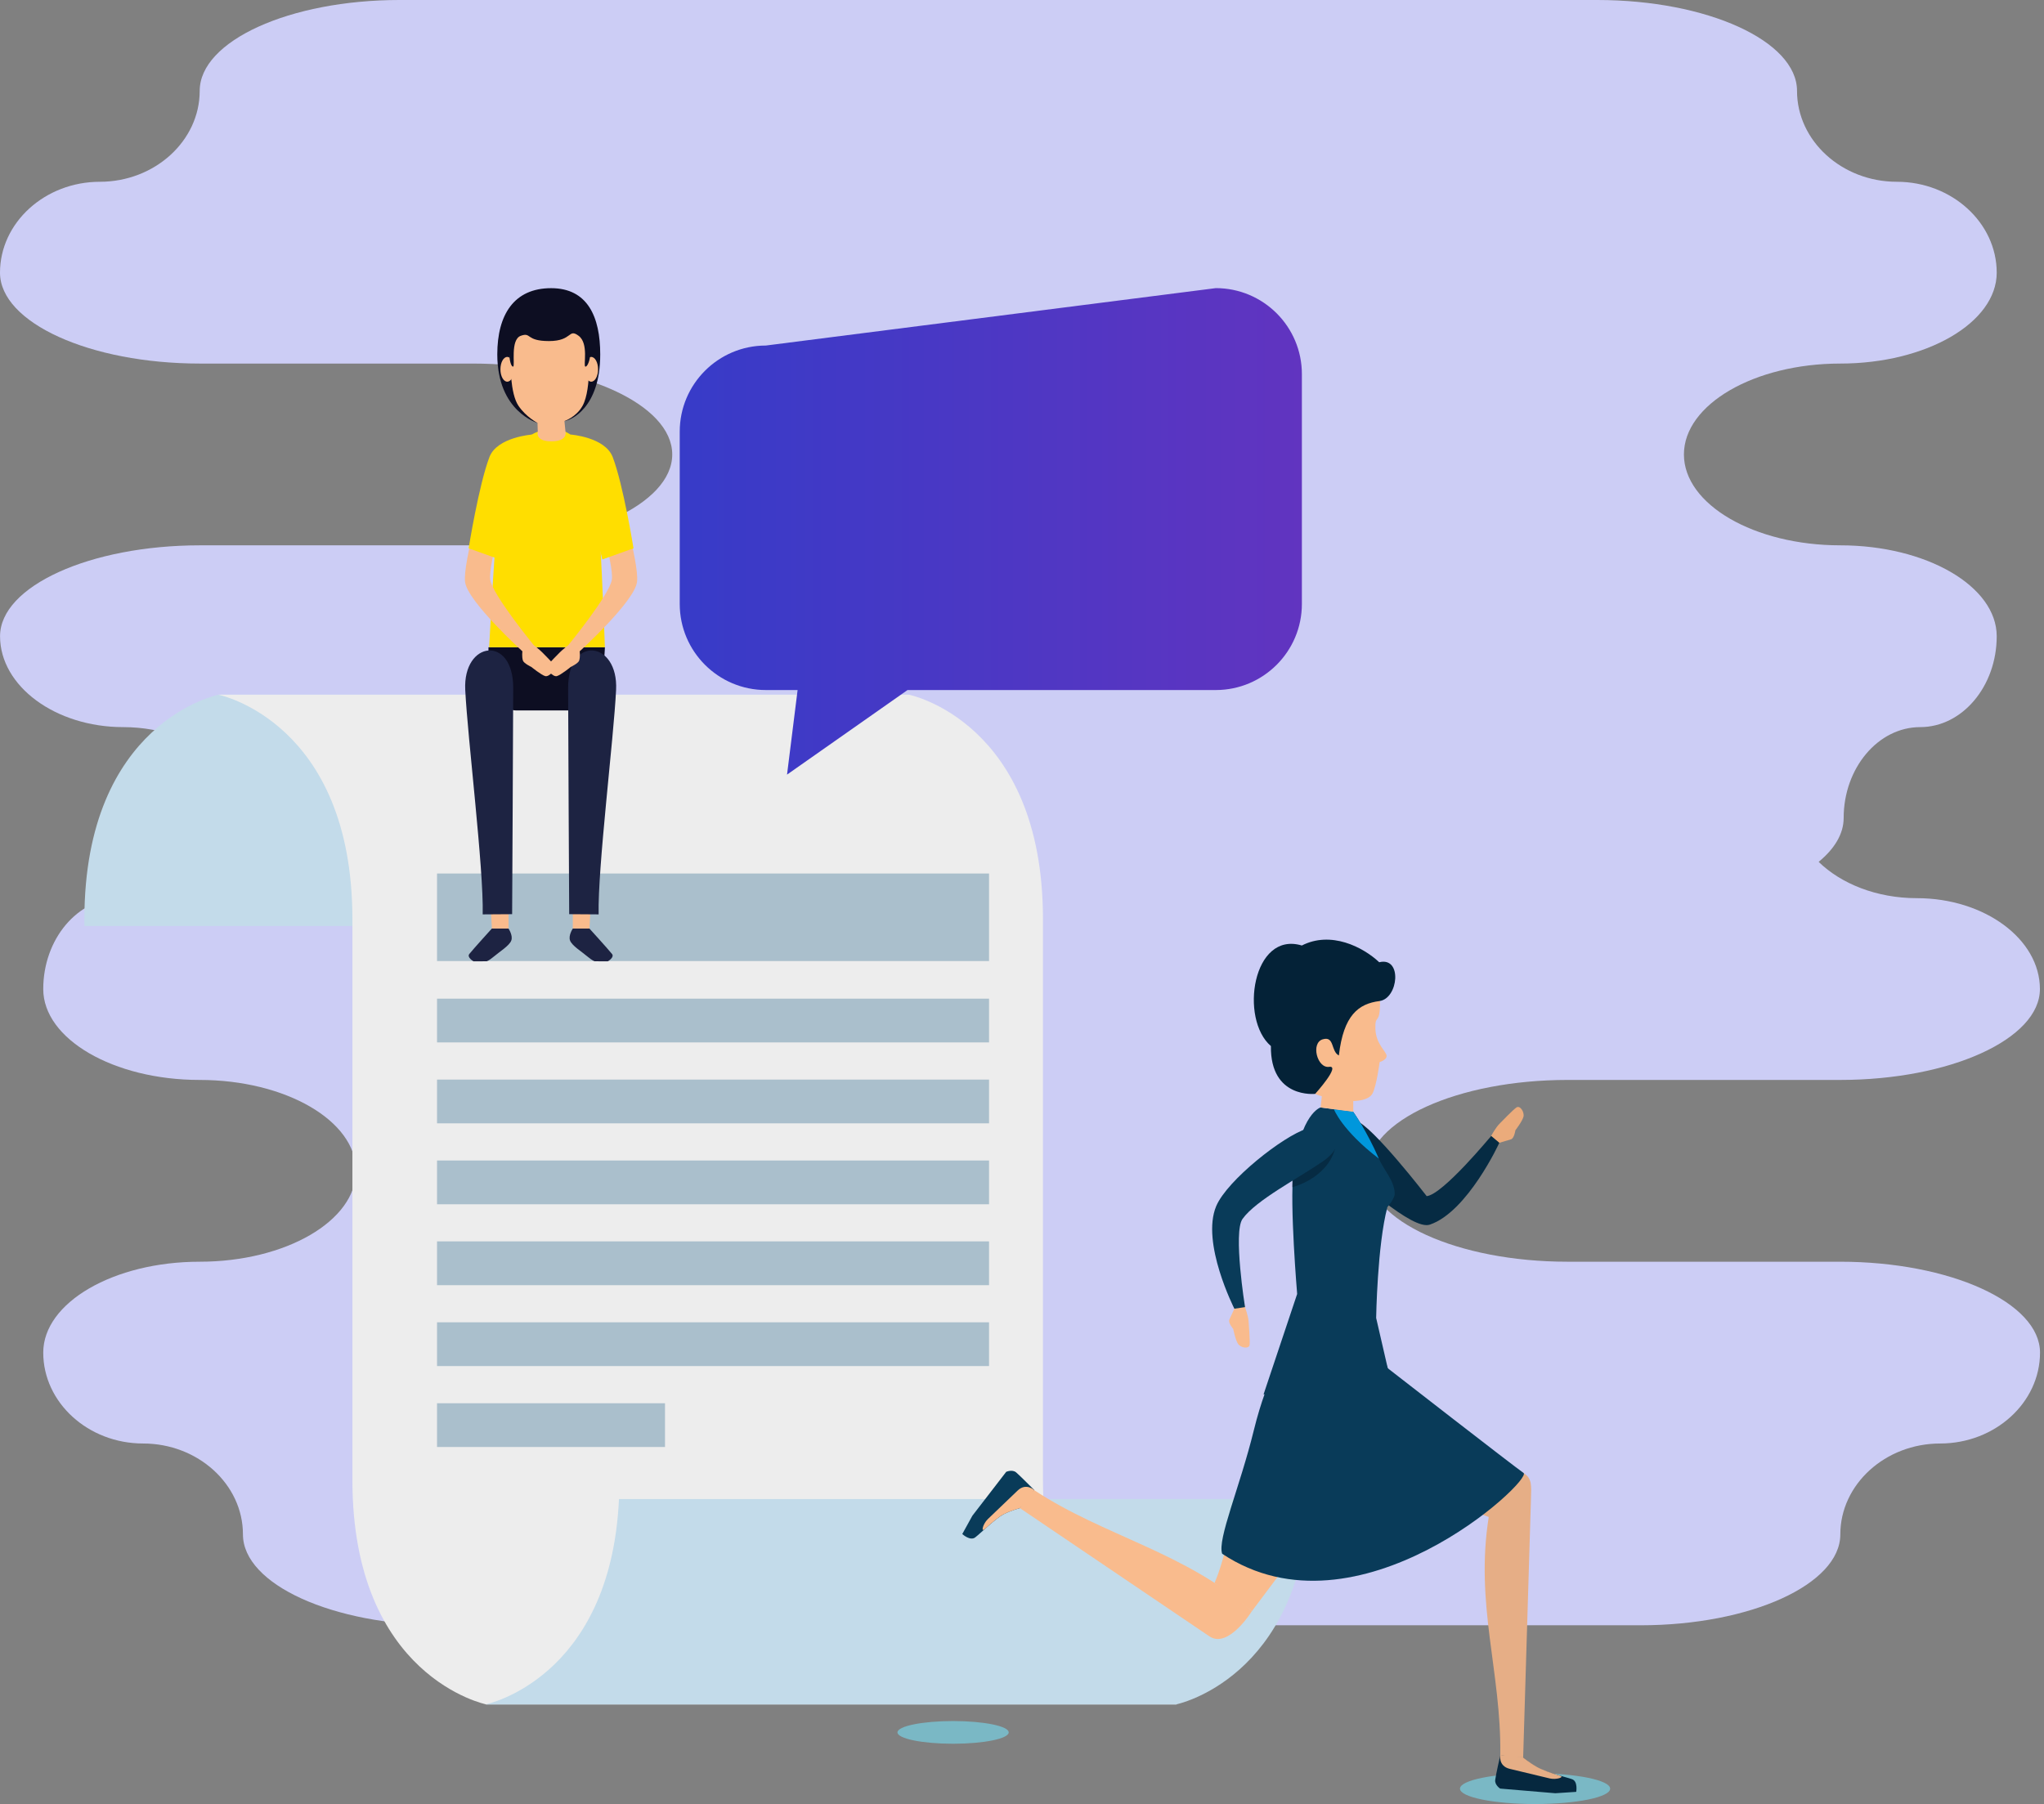 <svg width="256" height="226" viewBox="0 0 256 226" fill="none" xmlns="http://www.w3.org/2000/svg">
<rect x="0" y="0" width="256" height="226" fill="#808080" stroke="none"/>
<path d="M230.465 158.062H196.319C182.559 158.062 171.295 152.942 171.295 146.676C171.295 140.411 182.552 135.29 196.319 135.29H230.465C244.231 135.29 255.488 130.169 255.488 123.904C255.488 117.645 248.547 112.518 240.069 112.518C235.058 112.518 230.6 110.723 227.776 107.97C229.763 106.336 230.908 104.464 230.908 102.476C230.908 96.217 235.225 91.09 240.493 91.09C245.768 91.09 250.078 85.969 250.078 79.703C250.078 73.438 241.265 68.317 230.49 68.317C219.715 68.317 210.902 63.197 210.902 56.931C210.902 50.672 219.715 45.545 230.49 45.545C241.265 45.545 250.078 40.424 250.078 34.159C250.078 27.899 244.45 22.772 237.573 22.772C230.696 22.772 225.067 17.652 225.067 11.386C225.067 5.127 213.81 0 200.043 0H50.035C36.275 0 25.011 5.127 25.011 11.386C25.011 17.645 19.382 22.772 12.505 22.772C5.629 22.772 0 27.893 0 34.159C0 40.418 11.258 45.545 25.024 45.545H59.17C72.93 45.545 84.194 50.665 84.194 56.931C84.194 63.197 72.936 68.317 59.17 68.317H25.03C11.27 68.317 0.006 73.444 0.006 79.703C0.006 85.963 6.948 91.09 15.426 91.09C20.437 91.09 24.895 92.884 27.719 95.638C25.732 97.272 24.587 99.144 24.587 101.131C24.587 107.391 20.27 112.518 15.002 112.518C9.727 112.518 5.416 117.645 5.416 123.904C5.416 130.169 14.229 135.29 25.005 135.29C35.78 135.29 44.593 140.411 44.593 146.676C44.593 152.942 35.78 158.062 25.005 158.062C14.229 158.062 5.416 163.183 5.416 169.449C5.416 175.714 11.045 180.835 17.922 180.835C24.799 180.835 30.427 185.955 30.427 192.221C30.427 198.487 41.685 203.607 55.452 203.607H205.466C219.226 203.607 230.49 198.48 230.49 192.221C230.49 185.962 236.119 180.835 242.996 180.835C249.873 180.835 255.501 175.714 255.501 169.449C255.501 163.183 244.231 158.062 230.465 158.062Z" fill="#CCCDF5"/>
<path d="M97.059 115.161V116.004H10.569V115.161C10.569 90.388 27.365 87.031 27.365 87.031H113.856C113.856 87.031 97.059 90.388 97.059 115.161Z" fill="#C3DBEA"/>
<path d="M130.626 185.396C130.626 165.602 130.626 139.928 130.626 115.155C130.626 90.382 113.83 87.024 113.83 87.024H27.34C27.34 87.024 44.136 90.382 44.136 115.155C44.136 134.949 44.136 160.623 44.136 185.396C44.136 210.169 60.932 213.527 60.932 213.527H147.422C147.416 213.527 130.626 210.169 130.626 185.396Z" fill="#EDEDED"/>
<path d="M77.523 187.795H164.013C162.971 210.387 147.274 213.527 147.274 213.527H60.791C60.791 213.527 76.481 210.387 77.523 187.795Z" fill="#C3DBEA"/>
<path d="M123.872 109.43H54.737V120.398H123.872V109.43Z" fill="#AABFCC"/>
<path d="M123.872 125.107H54.737V130.588H123.872V125.107Z" fill="#AABFCC"/>
<path d="M123.872 135.245H54.737V140.726H123.872V135.245Z" fill="#AABFCC"/>
<path d="M123.872 145.383H54.737V150.864H123.872V145.383Z" fill="#AABFCC"/>
<path d="M123.872 155.515H54.737V161.002H123.872V155.515Z" fill="#AABFCC"/>
<path d="M123.872 165.653H54.737V171.134H123.872V165.653Z" fill="#AABFCC"/>
<path d="M83.287 175.792H54.737V181.272H83.287V175.792Z" fill="#AABFCC"/>
<path d="M152.273 36.095L95.921 43.287C89.964 43.287 85.133 48.118 85.133 54.075V75.657C85.133 81.614 89.964 86.445 95.921 86.445H99.896L98.571 97.04L113.663 86.445H152.266C158.223 86.445 163.054 81.614 163.054 75.657V46.883C163.061 40.926 158.23 36.095 152.273 36.095Z" fill="url(#paint0_linear_41_380)"/>
<path d="M182.855 224.077C182.855 225.138 187.068 226 192.26 226C197.457 226 201.664 225.138 201.664 224.077C201.664 223.015 197.451 222.153 192.26 222.153C187.068 222.16 182.855 223.015 182.855 224.077Z" fill="#7AB8C5"/>
<path d="M119.369 218.448C123.216 218.448 126.335 217.811 126.335 217.026C126.335 216.241 123.216 215.605 119.369 215.605C115.521 215.605 112.402 216.241 112.402 217.026C112.402 217.811 115.521 218.448 119.369 218.448Z" fill="#7AB8C5"/>
<path d="M189.924 138.738C189.468 139.053 188.097 140.488 187.789 140.797C187.338 141.247 186.759 142.295 186.759 142.295C186.759 142.295 180.745 150.182 178.712 150.401C178.712 150.401 171.829 140.938 169.796 140.385C169.777 140.417 167.409 143.383 165.769 144.193C170.143 147.924 176.878 153.328 179.059 152.594C183.781 151.012 187.789 143.164 187.789 143.164C187.789 143.164 188.612 142.913 189.236 142.733C189.654 142.611 189.796 141.594 189.796 141.594C189.796 141.594 190.658 140.475 190.806 139.896C190.947 139.317 190.375 138.423 189.924 138.738Z" fill="#EBAB7B"/>
<path d="M186.759 142.302C186.759 142.302 180.725 149.635 178.686 149.848C178.686 149.848 171.822 140.938 169.79 140.385C169.77 140.417 167.403 143.383 165.763 144.193C170.137 147.924 176.891 154.151 179.072 153.418C183.794 151.835 187.789 143.164 187.789 143.164L186.759 142.302Z" fill="#062B43"/>
<path d="M187.268 222.977C187.184 223.613 187.885 224.064 187.885 224.064L194.794 224.649L197.412 224.475C197.412 224.475 197.65 223.163 196.898 222.893C196.145 222.616 193.52 222.031 192.562 221.484C191.603 220.937 190.78 220.159 190.78 220.159L187.917 219.857C187.904 219.85 187.345 222.34 187.268 222.977Z" fill="#06283F"/>
<path d="M189.088 221.594C190.555 221.947 193.282 222.604 194.106 222.797C194.936 222.989 196.016 222.629 195.367 222.449C194.344 222.166 193.07 221.69 192.485 221.356C191.526 220.809 190.767 220.153 190.767 220.153L187.904 219.85C187.904 219.85 187.621 221.24 189.088 221.594Z" fill="#E6AE86"/>
<path d="M127.268 184.456C126.773 184.045 126.02 184.386 126.02 184.386L121.787 189.879L120.52 192.176C120.52 192.176 121.498 193.083 122.135 192.601C122.771 192.118 124.688 190.227 125.666 189.712C126.644 189.204 127.751 188.927 127.751 188.927L129.552 186.682C129.545 186.689 127.757 184.868 127.268 184.456Z" fill="#093B59"/>
<path d="M127.442 186.74C126.348 187.782 124.328 189.719 123.717 190.31C123.106 190.902 122.823 192.009 123.331 191.558C124.122 190.851 125.068 190.027 125.666 189.719C126.644 189.21 127.751 188.934 127.751 188.934L129.552 186.689C129.545 186.689 128.529 185.692 127.442 186.74Z" fill="#F9BB8D"/>
<path d="M151.481 204.997C149.114 203.401 127.744 188.934 127.744 188.934L128.368 187.802L129.545 186.689C138.249 192.446 148.516 194.447 156.789 201.838C156.795 201.838 153.855 206.592 151.481 204.997Z" fill="#F9BB8D"/>
<path d="M191.738 187.995C191.68 189.95 190.767 220.153 190.767 220.153H189.448L187.904 219.85C188.039 209.416 184.714 201.002 186.457 190.04L165.537 182.302L176.016 176.428C176.016 176.428 189.082 183.447 190.799 184.527C191.906 185.209 191.796 186.033 191.738 187.995Z" fill="#E6AE86"/>
<path d="M167.512 152.595C167.512 152.595 165.492 146.644 165.672 143.55C165.852 140.385 169.879 137.754 170.999 142.16C172.08 146.419 171.854 150.305 171.854 150.305L167.512 152.595Z" fill="#D0D0D0"/>
<path d="M152.118 198.294C154.891 192.041 155.573 176.821 163.807 170.098C166.329 172.202 170.761 183.221 170.761 183.221L156.795 201.838L152.118 198.294Z" fill="#F9BB8D"/>
<path d="M153.07 194.646C152.44 192.852 155.277 186.348 157.039 179.162C158.802 171.983 161.099 169.031 161.099 169.031L171.809 166.245L173.816 171.411C173.816 171.411 189.564 183.659 190.812 184.521C192.06 185.383 170.066 205.955 153.07 194.646Z" fill="#093B59"/>
<path d="M172.356 165.107C172.356 165.107 172.498 155.978 173.765 151.211C173.765 151.211 174.678 150.169 174.678 149.552C174.678 147.963 173.308 146.567 172.691 145.145C171.14 141.581 169.474 139.278 169.474 139.278L165.389 138.738C165.389 138.738 162.868 139.471 161.993 146.811C161.51 150.851 162.462 162.102 162.462 162.102L158.255 174.679L168.779 174.987L171.578 167.442L173.16 175.116L174.672 175.161L172.356 165.107Z" fill="#093B59"/>
<path d="M172.691 145.145C171.14 141.581 169.474 139.278 169.474 139.278L167.062 138.957C167.062 138.957 168.065 141.607 172.691 145.145Z" fill="#0097DC"/>
<path d="M169.481 139.278L165.396 138.738L165.55 137.329C165.55 137.329 163.401 136.885 162.687 135.013C161.909 132.981 161.677 129.05 161.536 126.676C161.362 123.698 163.299 121.125 163.299 121.125L171.835 122.071C171.835 122.071 172.89 123.319 172.838 125.872C172.787 128.426 172.195 126.998 172.26 128.896C172.33 130.794 173.598 131.694 173.662 132.234C173.726 132.775 172.793 133.051 172.793 133.051C172.793 133.051 172.407 136.023 171.899 136.988C171.391 137.947 169.487 137.934 169.487 137.934V139.278H169.481Z" fill="#F9BB8D"/>
<path d="M156.506 168.477C156.57 167.931 156.403 165.949 156.377 165.512C156.338 164.875 155.933 163.749 155.933 163.749C155.933 163.749 153.913 154.235 155.103 152.569C156.782 150.208 162.121 147.197 165.074 145.145C168.812 142.553 166.65 140.822 163.627 141.762C160.668 142.682 154.035 147.796 152.665 151.038C150.729 155.624 154.601 163.942 154.601 163.942C154.601 163.942 154.248 164.727 153.971 165.312C153.784 165.705 154.454 166.483 154.454 166.483C154.454 166.483 154.724 167.873 155.065 168.362C155.406 168.863 156.448 169.024 156.506 168.477Z" fill="#F9BB8D"/>
<path d="M163.048 118.449C156.872 116.59 155.225 127.667 159.175 131.044C159.085 137.67 164.72 137.033 164.72 137.033C164.72 137.033 167.969 133.431 166.47 133.65C164.971 133.862 164.141 130.665 165.66 130.202C167.165 129.745 166.669 131.72 167.686 132.222C168.271 127.146 170.163 125.744 172.761 125.409C175.148 125.107 175.669 119.825 172.742 120.546C170.684 118.616 166.676 116.59 163.048 118.449Z" fill="#042237"/>
<path d="M161.877 148.722C161.877 148.722 161.793 147.036 162.154 144.553C162.514 142.077 163.588 142.63 163.588 142.63L164.74 141.807C164.74 141.807 166.959 142.881 167.184 144C166.11 147.68 161.877 148.722 161.877 148.722Z" fill="#062B43"/>
<path d="M155.933 163.749C155.933 163.749 154.428 154.37 155.618 152.704C157.297 150.343 162.713 147.551 165.672 145.499C169.41 142.907 166.695 140.462 163.672 141.401C160.713 142.321 153.694 147.854 152.324 151.096C150.388 155.682 154.601 163.949 154.601 163.949L155.933 163.749Z" fill="#093B59"/>
<path d="M73.033 88.999C75.554 88.999 75.76 81.087 75.76 81.087C75.76 81.087 63.969 81.087 61.177 81.087C61.119 84.219 62.251 88.999 64.618 88.999C66.986 88.999 70.517 88.999 73.033 88.999Z" fill="#0D0E22"/>
<path d="M70.697 52.737C69.61 52.821 67.326 52.981 67.326 52.981C67.326 52.981 62.283 51.592 62.283 44.4C62.283 39.408 64.387 36.101 69.025 36.101C73.599 36.101 75.175 39.697 75.175 44.4C75.181 51.148 71.437 52.679 70.697 52.737Z" fill="#0D0E22"/>
<path d="M63.692 116.326H61.608L60.9 103.563L63.679 102.444L63.692 116.326Z" fill="#F9BB8D"/>
<path d="M58.784 119.504C58.437 119.928 59.305 120.43 59.305 120.43L60.965 120.424C60.965 120.424 61.267 120.321 61.788 119.883C62.611 119.188 63.808 118.468 64.04 117.812C64.265 117.181 63.686 116.326 63.686 116.326H61.601C61.608 116.326 59.382 118.764 58.784 119.504Z" fill="#1D2342"/>
<path d="M64.277 86.162C64.277 89.366 64.142 114.525 64.142 114.525L60.456 114.55C60.585 108.748 58.578 92.601 58.269 86.432C57.96 80.27 64.277 79.517 64.277 86.162Z" fill="#1D2342"/>
<path d="M71.74 116.326H73.824L74.525 103.563L71.752 102.444L71.74 116.326Z" fill="#F9BB8D"/>
<path d="M76.648 119.504C76.995 119.928 76.127 120.43 76.127 120.43L74.467 120.424C74.467 120.424 74.165 120.321 73.644 119.883C72.82 119.188 71.624 118.468 71.392 117.812C71.167 117.181 71.74 116.326 71.74 116.326H73.824C73.824 116.326 76.043 118.764 76.648 119.504Z" fill="#1D2342"/>
<path d="M71.154 86.162C71.154 89.366 71.289 114.525 71.289 114.525L74.975 114.55C74.847 108.748 76.86 92.601 77.162 86.432C77.465 80.27 71.154 79.517 71.154 86.162Z" fill="#1D2342"/>
<path d="M61.267 81.087H75.76C75.76 81.087 75.149 63.891 74.544 59.935C73.843 55.316 70.826 54.088 70.826 54.088H67.352C67.352 54.088 63.84 55.072 62.714 61.292C62.097 64.689 61.267 81.087 61.267 81.087Z" fill="#FFDE00"/>
<path d="M70.826 54.088C70.826 54.088 71.154 55.291 69.063 55.291C66.973 55.291 67.352 54.088 67.352 54.088L67.32 52.981C67.32 52.981 65.886 52.248 64.933 50.833C63.904 49.295 63.911 45.757 63.795 43.152C63.673 40.547 65.751 39.318 65.751 39.318H72.293C72.293 39.318 73.444 40.058 73.682 43.042C73.701 43.293 74.158 48.684 72.962 50.839C72.158 52.28 70.691 52.743 70.691 52.743L70.826 54.088Z" fill="#F9BB8D"/>
<path d="M74.133 61.614C74.133 61.614 76.944 70.71 76.629 72.634C76.313 74.557 71.173 80.829 71.173 80.829C71.173 80.829 70.498 81.337 70.118 81.723C69.861 81.987 68.825 83.01 68.562 83.396C68.298 83.782 69.244 84.83 69.739 84.702C70.228 84.573 71.476 83.557 71.476 83.557C71.476 83.557 72.447 83.094 72.544 82.74C72.692 82.212 72.602 81.595 72.602 81.595C72.602 81.595 79.459 75.368 79.781 72.917C80.102 70.459 77.188 60.881 77.188 60.881L74.133 61.614Z" fill="#F9BB8D"/>
<path d="M75.439 70.086L71.437 54.435C71.437 54.435 75.773 54.744 76.738 57.259C78.07 60.746 79.343 68.69 79.343 68.69L75.439 70.086Z" fill="#FFDE00"/>
<path d="M63.898 61.614C63.898 61.614 61.087 70.71 61.402 72.634C61.717 74.557 66.857 80.829 66.857 80.829C66.857 80.829 67.532 81.337 67.912 81.723C68.169 81.987 69.205 83.01 69.469 83.396C69.733 83.782 68.787 84.83 68.292 84.702C67.803 84.573 66.555 83.557 66.555 83.557C66.555 83.557 65.583 83.094 65.487 82.74C65.339 82.212 65.429 81.595 65.429 81.595C65.429 81.595 58.572 75.368 58.25 72.917C57.928 70.459 60.842 60.881 60.842 60.881L63.898 61.614Z" fill="#F9BB8D"/>
<path d="M62.592 70.086L66.664 54.435C66.664 54.435 62.264 54.744 61.299 57.259C59.967 60.746 58.694 68.69 58.694 68.69L62.592 70.086Z" fill="#FFDE00"/>
<path d="M74.905 46.266C74.905 47.121 74.525 47.816 74.049 47.816C73.579 47.816 73.194 47.121 73.194 46.266C73.194 45.41 73.573 44.715 74.049 44.715C74.525 44.715 74.905 45.41 74.905 46.266Z" fill="#F9BB8D"/>
<path d="M64.387 46.266C64.387 47.121 64.007 47.816 63.531 47.816C63.062 47.816 62.676 47.121 62.676 46.266C62.676 45.41 63.055 44.715 63.531 44.715C64.001 44.715 64.387 45.41 64.387 46.266Z" fill="#F9BB8D"/>
<path d="M73.309 45.925C73.592 45.983 73.914 45.005 73.914 44.458C74.66 40.334 72.389 38.205 68.954 38.205C65.468 38.205 62.431 40.276 63.795 44.419C63.795 44.966 63.981 45.95 64.265 45.925C64.548 45.905 63.866 42.547 65.23 42.065C66.593 41.582 65.796 42.727 68.761 42.727C71.727 42.727 71.154 41.093 72.466 42.065C73.779 43.03 73.026 45.86 73.309 45.925Z" fill="#0D0E22"/>
<defs>
<linearGradient id="paint0_linear_41_380" x1="85.133" y1="66.567" x2="163.054" y2="66.567" gradientUnits="userSpaceOnUse">
<stop stop-color="#373BC8"/>
<stop offset="1" stop-color="#6134C0"/>
</linearGradient>
</defs>
</svg>
